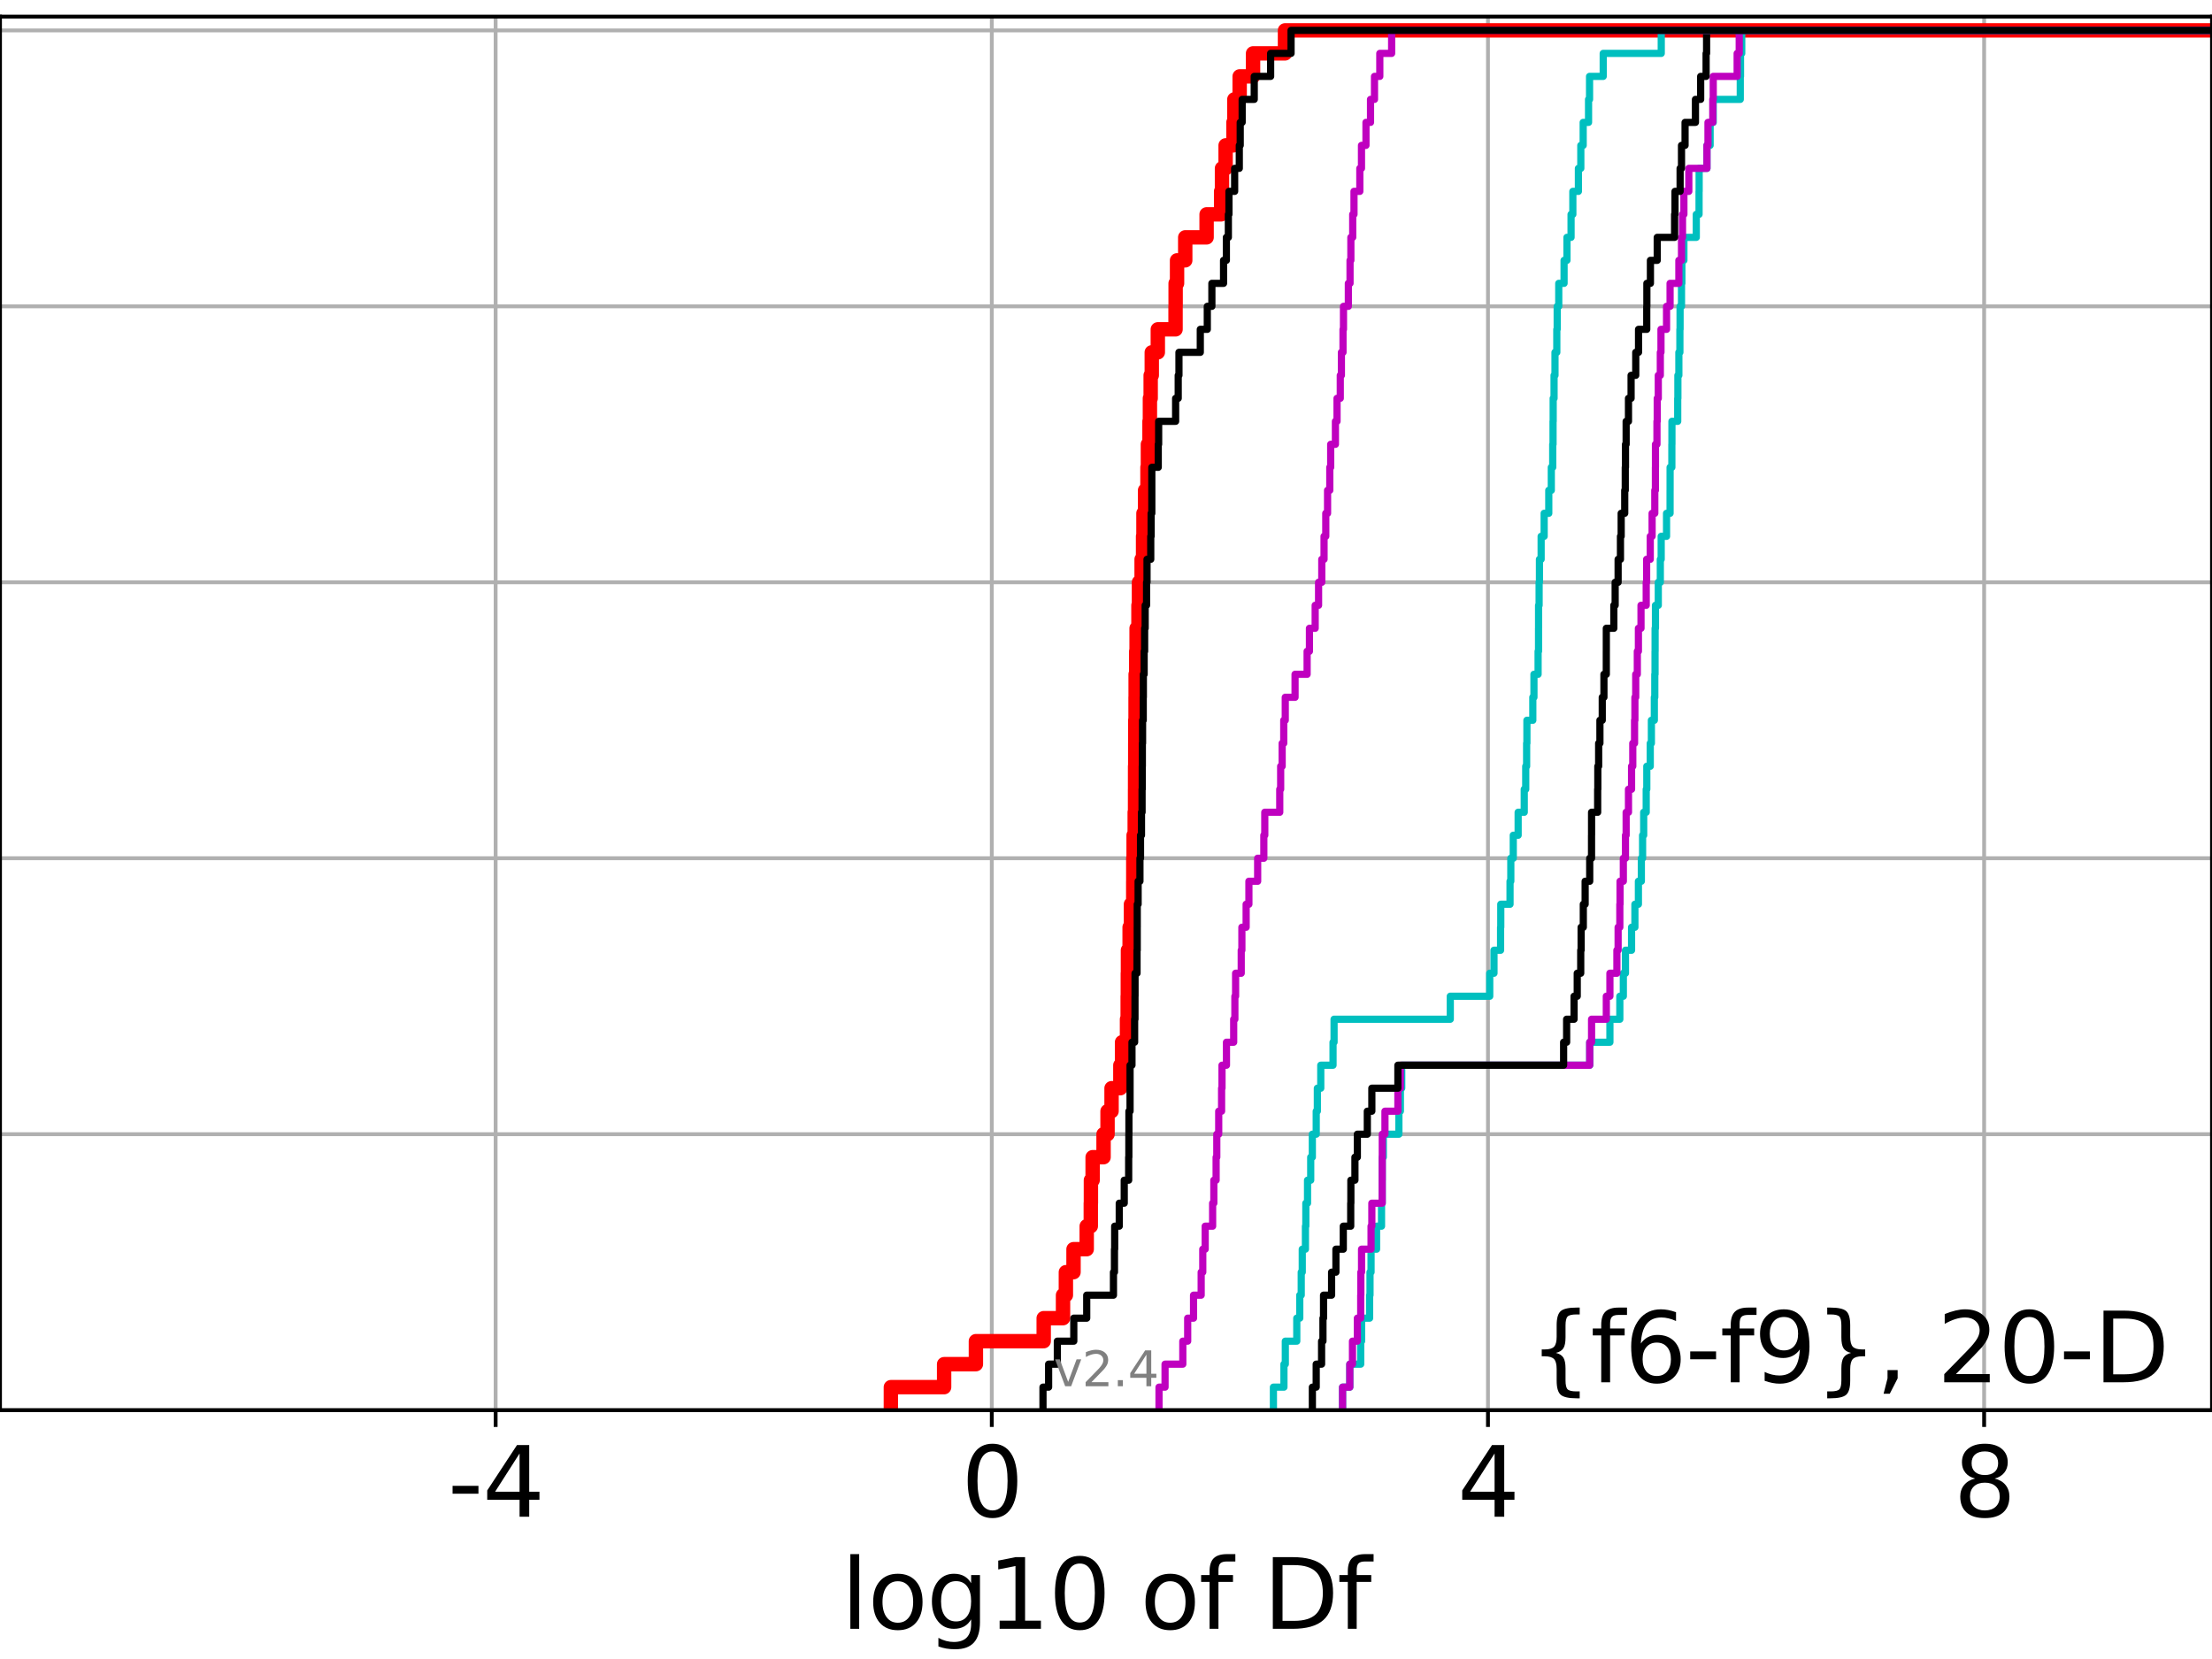 <?xml version="1.0" encoding="utf-8" standalone="no"?>
<!DOCTYPE svg PUBLIC "-//W3C//DTD SVG 1.1//EN"
  "http://www.w3.org/Graphics/SVG/1.1/DTD/svg11.dtd">
<svg height="345.6pt" version="1.1" viewBox="0 0 460.8 345.6" width="460.8pt" xmlns="http://www.w3.org/2000/svg" xmlns:xlink="http://www.w3.org/1999/xlink">
 <defs>
  <style type="text/css">*{stroke-linecap:butt;stroke-linejoin:round;}</style>
 </defs>
 <g id="figure_1">
  <g id="patch_1">
   <path d="M 0 345.6 
L 460.8 345.6 
L 460.8 0 
L 0 0 
z
" style="fill:#ffffff;"/>
  </g>
  <g id="axes_1">
   <g id="patch_2">
    <path d="M 0 293.76 
L 460.8 293.76 
L 460.8 3.456 
L 0 3.456 
z
" style="fill:#ffffff;"/>
   </g>
   <g id="matplotlib.axis_1">
    <g id="xtick_1">
     <g id="line2d_1">
      <path clip-path="url(#p9e654e6924)" d="M 103.249 293.76 
L 103.249 3.456 
" style="fill:none;stroke:#b0b0b0;stroke-linecap:square;stroke-width:0.8;"/>
     </g>
     <g id="line2d_2">
      <defs>
       <path d="M 0 0 
L 0 3.5 
" id="mbe86a4dfa7" style="stroke:#000000;stroke-width:0.8;"/>
      </defs>
      <g>
       <use style="stroke:#000000;stroke-width:0.8;" x="103.249" xlink:href="#mbe86a4dfa7" y="293.76"/>
      </g>
     </g>
     <g id="text_1">
      <!-- -4 -->
      <g transform="translate(93.279 315.957)scale(0.2 -0.2)">
       <defs>
        <path d="M 313 2009 
L 1997 2009 
L 1997 1497 
L 313 1497 
L 313 2009 
z
" id="DejaVuSans-2d" transform="scale(0.016)"/>
        <path d="M 2419 4116 
L 825 1625 
L 2419 1625 
L 2419 4116 
z
M 2253 4666 
L 3047 4666 
L 3047 1625 
L 3713 1625 
L 3713 1100 
L 3047 1100 
L 3047 0 
L 2419 0 
L 2419 1100 
L 313 1100 
L 313 1709 
L 2253 4666 
z
" id="DejaVuSans-34" transform="scale(0.016)"/>
       </defs>
       <use xlink:href="#DejaVuSans-2d"/>
       <use x="36.084" xlink:href="#DejaVuSans-34"/>
      </g>
     </g>
    </g>
    <g id="xtick_2">
     <g id="line2d_3">
      <path clip-path="url(#p9e654e6924)" d="M 206.61 293.76 
L 206.61 3.456 
" style="fill:none;stroke:#b0b0b0;stroke-linecap:square;stroke-width:0.8;"/>
     </g>
     <g id="line2d_4">
      <g>
       <use style="stroke:#000000;stroke-width:0.8;" x="206.61" xlink:href="#mbe86a4dfa7" y="293.76"/>
      </g>
     </g>
     <g id="text_2">
      <!-- 0 -->
      <g transform="translate(200.247 315.957)scale(0.2 -0.2)">
       <defs>
        <path d="M 2034 4250 
Q 1547 4250 1301 3770 
Q 1056 3291 1056 2328 
Q 1056 1369 1301 889 
Q 1547 409 2034 409 
Q 2525 409 2770 889 
Q 3016 1369 3016 2328 
Q 3016 3291 2770 3770 
Q 2525 4250 2034 4250 
z
M 2034 4750 
Q 2819 4750 3233 4129 
Q 3647 3509 3647 2328 
Q 3647 1150 3233 529 
Q 2819 -91 2034 -91 
Q 1250 -91 836 529 
Q 422 1150 422 2328 
Q 422 3509 836 4129 
Q 1250 4750 2034 4750 
z
" id="DejaVuSans-30" transform="scale(0.016)"/>
       </defs>
       <use xlink:href="#DejaVuSans-30"/>
      </g>
     </g>
    </g>
    <g id="xtick_3">
     <g id="line2d_5">
      <path clip-path="url(#p9e654e6924)" d="M 309.971 293.76 
L 309.971 3.456 
" style="fill:none;stroke:#b0b0b0;stroke-linecap:square;stroke-width:0.8;"/>
     </g>
     <g id="line2d_6">
      <g>
       <use style="stroke:#000000;stroke-width:0.8;" x="309.971" xlink:href="#mbe86a4dfa7" y="293.76"/>
      </g>
     </g>
     <g id="text_3">
      <!-- 4 -->
      <g transform="translate(303.608 315.957)scale(0.2 -0.2)">
       <use xlink:href="#DejaVuSans-34"/>
      </g>
     </g>
    </g>
    <g id="xtick_4">
     <g id="line2d_7">
      <path clip-path="url(#p9e654e6924)" d="M 413.331 293.76 
L 413.331 3.456 
" style="fill:none;stroke:#b0b0b0;stroke-linecap:square;stroke-width:0.8;"/>
     </g>
     <g id="line2d_8">
      <g>
       <use style="stroke:#000000;stroke-width:0.8;" x="413.331" xlink:href="#mbe86a4dfa7" y="293.76"/>
      </g>
     </g>
     <g id="text_4">
      <!-- 8 -->
      <g transform="translate(406.969 315.957)scale(0.2 -0.2)">
       <defs>
        <path d="M 2034 2216 
Q 1584 2216 1326 1975 
Q 1069 1734 1069 1313 
Q 1069 891 1326 650 
Q 1584 409 2034 409 
Q 2484 409 2743 651 
Q 3003 894 3003 1313 
Q 3003 1734 2745 1975 
Q 2488 2216 2034 2216 
z
M 1403 2484 
Q 997 2584 770 2862 
Q 544 3141 544 3541 
Q 544 4100 942 4425 
Q 1341 4750 2034 4750 
Q 2731 4750 3128 4425 
Q 3525 4100 3525 3541 
Q 3525 3141 3298 2862 
Q 3072 2584 2669 2484 
Q 3125 2378 3379 2068 
Q 3634 1759 3634 1313 
Q 3634 634 3220 271 
Q 2806 -91 2034 -91 
Q 1263 -91 848 271 
Q 434 634 434 1313 
Q 434 1759 690 2068 
Q 947 2378 1403 2484 
z
M 1172 3481 
Q 1172 3119 1398 2916 
Q 1625 2713 2034 2713 
Q 2441 2713 2670 2916 
Q 2900 3119 2900 3481 
Q 2900 3844 2670 4047 
Q 2441 4250 2034 4250 
Q 1625 4250 1398 4047 
Q 1172 3844 1172 3481 
z
" id="DejaVuSans-38" transform="scale(0.016)"/>
       </defs>
       <use xlink:href="#DejaVuSans-38"/>
      </g>
     </g>
    </g>
    <g id="text_5">
     <!-- log10 of Df -->
     <g transform="translate(175.214 339.313)scale(0.2 -0.2)">
      <defs>
       <path d="M 603 4863 
L 1178 4863 
L 1178 0 
L 603 0 
L 603 4863 
z
" id="DejaVuSans-6c" transform="scale(0.016)"/>
       <path d="M 1959 3097 
Q 1497 3097 1228 2736 
Q 959 2375 959 1747 
Q 959 1119 1226 758 
Q 1494 397 1959 397 
Q 2419 397 2687 759 
Q 2956 1122 2956 1747 
Q 2956 2369 2687 2733 
Q 2419 3097 1959 3097 
z
M 1959 3584 
Q 2709 3584 3137 3096 
Q 3566 2609 3566 1747 
Q 3566 888 3137 398 
Q 2709 -91 1959 -91 
Q 1206 -91 779 398 
Q 353 888 353 1747 
Q 353 2609 779 3096 
Q 1206 3584 1959 3584 
z
" id="DejaVuSans-6f" transform="scale(0.016)"/>
       <path d="M 2906 1791 
Q 2906 2416 2648 2759 
Q 2391 3103 1925 3103 
Q 1463 3103 1205 2759 
Q 947 2416 947 1791 
Q 947 1169 1205 825 
Q 1463 481 1925 481 
Q 2391 481 2648 825 
Q 2906 1169 2906 1791 
z
M 3481 434 
Q 3481 -459 3084 -895 
Q 2688 -1331 1869 -1331 
Q 1566 -1331 1297 -1286 
Q 1028 -1241 775 -1147 
L 775 -588 
Q 1028 -725 1275 -790 
Q 1522 -856 1778 -856 
Q 2344 -856 2625 -561 
Q 2906 -266 2906 331 
L 2906 616 
Q 2728 306 2450 153 
Q 2172 0 1784 0 
Q 1141 0 747 490 
Q 353 981 353 1791 
Q 353 2603 747 3093 
Q 1141 3584 1784 3584 
Q 2172 3584 2450 3431 
Q 2728 3278 2906 2969 
L 2906 3500 
L 3481 3500 
L 3481 434 
z
" id="DejaVuSans-67" transform="scale(0.016)"/>
       <path d="M 794 531 
L 1825 531 
L 1825 4091 
L 703 3866 
L 703 4441 
L 1819 4666 
L 2450 4666 
L 2450 531 
L 3481 531 
L 3481 0 
L 794 0 
L 794 531 
z
" id="DejaVuSans-31" transform="scale(0.016)"/>
       <path id="DejaVuSans-20" transform="scale(0.016)"/>
       <path d="M 2375 4863 
L 2375 4384 
L 1825 4384 
Q 1516 4384 1395 4259 
Q 1275 4134 1275 3809 
L 1275 3500 
L 2222 3500 
L 2222 3053 
L 1275 3053 
L 1275 0 
L 697 0 
L 697 3053 
L 147 3053 
L 147 3500 
L 697 3500 
L 697 3744 
Q 697 4328 969 4595 
Q 1241 4863 1831 4863 
L 2375 4863 
z
" id="DejaVuSans-66" transform="scale(0.016)"/>
       <path d="M 1259 4147 
L 1259 519 
L 2022 519 
Q 2988 519 3436 956 
Q 3884 1394 3884 2338 
Q 3884 3275 3436 3711 
Q 2988 4147 2022 4147 
L 1259 4147 
z
M 628 4666 
L 1925 4666 
Q 3281 4666 3915 4102 
Q 4550 3538 4550 2338 
Q 4550 1131 3912 565 
Q 3275 0 1925 0 
L 628 0 
L 628 4666 
z
" id="DejaVuSans-44" transform="scale(0.016)"/>
      </defs>
      <use xlink:href="#DejaVuSans-6c"/>
      <use x="27.783" xlink:href="#DejaVuSans-6f"/>
      <use x="88.965" xlink:href="#DejaVuSans-67"/>
      <use x="152.441" xlink:href="#DejaVuSans-31"/>
      <use x="216.064" xlink:href="#DejaVuSans-30"/>
      <use x="279.688" xlink:href="#DejaVuSans-20"/>
      <use x="311.475" xlink:href="#DejaVuSans-6f"/>
      <use x="372.656" xlink:href="#DejaVuSans-66"/>
      <use x="407.861" xlink:href="#DejaVuSans-20"/>
      <use x="439.648" xlink:href="#DejaVuSans-44"/>
      <use x="516.65" xlink:href="#DejaVuSans-66"/>
     </g>
    </g>
   </g>
   <g id="matplotlib.axis_2">
    <g id="ytick_1">
     <g id="line2d_9">
      <path clip-path="url(#p9e654e6924)" d="M 0 293.76 
L 460.8 293.76 
" style="fill:none;stroke:#b0b0b0;stroke-linecap:square;stroke-width:0.8;"/>
     </g>
     <g id="line2d_10">
      <defs>
       <path d="M 0 0 
L -3.5 0 
" id="m44449fa8b7" style="stroke:#000000;stroke-width:0.8;"/>
      </defs>
      <g>
       <use style="stroke:#000000;stroke-width:0.8;" x="0" xlink:href="#m44449fa8b7" y="293.76"/>
      </g>
     </g>
    </g>
    <g id="ytick_2">
     <g id="line2d_11">
      <path clip-path="url(#p9e654e6924)" d="M 0 236.274 
L 460.8 236.274 
" style="fill:none;stroke:#b0b0b0;stroke-linecap:square;stroke-width:0.8;"/>
     </g>
     <g id="line2d_12">
      <g>
       <use style="stroke:#000000;stroke-width:0.8;" x="0" xlink:href="#m44449fa8b7" y="236.274"/>
      </g>
     </g>
    </g>
    <g id="ytick_3">
     <g id="line2d_13">
      <path clip-path="url(#p9e654e6924)" d="M 0 178.788 
L 460.8 178.788 
" style="fill:none;stroke:#b0b0b0;stroke-linecap:square;stroke-width:0.8;"/>
     </g>
     <g id="line2d_14">
      <g>
       <use style="stroke:#000000;stroke-width:0.8;" x="0" xlink:href="#m44449fa8b7" y="178.788"/>
      </g>
     </g>
    </g>
    <g id="ytick_4">
     <g id="line2d_15">
      <path clip-path="url(#p9e654e6924)" d="M 0 121.302 
L 460.8 121.302 
" style="fill:none;stroke:#b0b0b0;stroke-linecap:square;stroke-width:0.8;"/>
     </g>
     <g id="line2d_16">
      <g>
       <use style="stroke:#000000;stroke-width:0.8;" x="0" xlink:href="#m44449fa8b7" y="121.302"/>
      </g>
     </g>
    </g>
    <g id="ytick_5">
     <g id="line2d_17">
      <path clip-path="url(#p9e654e6924)" d="M 0 63.816 
L 460.8 63.816 
" style="fill:none;stroke:#b0b0b0;stroke-linecap:square;stroke-width:0.8;"/>
     </g>
     <g id="line2d_18">
      <g>
       <use style="stroke:#000000;stroke-width:0.8;" x="0" xlink:href="#m44449fa8b7" y="63.816"/>
      </g>
     </g>
    </g>
    <g id="ytick_6">
     <g id="line2d_19">
      <path clip-path="url(#p9e654e6924)" d="M 0 6.33 
L 460.8 6.33 
" style="fill:none;stroke:#b0b0b0;stroke-linecap:square;stroke-width:0.8;"/>
     </g>
     <g id="line2d_20">
      <g>
       <use style="stroke:#000000;stroke-width:0.8;" x="0" xlink:href="#m44449fa8b7" y="6.33"/>
      </g>
     </g>
    </g>
   </g>
   <g id="line2d_21">
    <path clip-path="url(#p9e654e6924)" d="M 185.584 293.76 
L 185.584 288.97 
L 196.677 288.97 
L 196.677 284.179 
L 203.299 284.179 
L 203.299 279.389 
L 217.422 279.389 
L 217.422 274.598 
L 221.447 274.598 
L 221.447 269.808 
L 222.041 269.808 
L 222.041 265.017 
L 223.634 265.017 
L 223.634 260.227 
L 226.383 260.227 
L 226.383 255.436 
L 227.231 255.436 
L 227.231 250.646 
L 227.258 250.646 
L 227.258 245.855 
L 227.616 245.855 
L 227.616 241.065 
L 229.892 241.065 
L 229.892 236.274 
L 230.721 236.274 
L 230.721 231.484 
L 231.557 231.484 
L 231.557 226.693 
L 233.39 226.693 
L 233.39 221.903 
L 233.742 221.903 
L 233.742 217.112 
L 234.776 217.112 
L 234.776 212.322 
L 234.916 212.322 
L 234.916 207.531 
L 234.945 207.531 
L 234.945 202.741 
L 234.972 202.741 
L 234.972 197.95 
L 235.321 197.95 
L 235.321 193.16 
L 235.601 193.16 
L 235.601 188.369 
L 236.075 188.369 
L 236.075 183.579 
L 236.085 183.579 
L 236.085 178.788 
L 236.154 178.788 
L 236.154 173.998 
L 236.381 173.998 
L 236.381 169.207 
L 236.452 169.207 
L 236.452 164.417 
L 236.459 164.417 
L 236.459 159.626 
L 236.492 159.626 
L 236.492 154.836 
L 236.498 154.836 
L 236.498 150.045 
L 236.558 150.045 
L 236.558 145.255 
L 236.574 145.255 
L 236.574 140.464 
L 236.7 140.464 
L 236.7 135.674 
L 236.775 135.674 
L 236.775 130.883 
L 237.161 130.883 
L 237.161 126.093 
L 237.269 126.093 
L 237.269 121.302 
L 237.819 121.302 
L 237.819 116.512 
L 238.123 116.512 
L 238.123 111.721 
L 238.203 111.721 
L 238.203 106.931 
L 238.542 106.931 
L 238.542 102.14 
L 239.038 102.14 
L 239.038 97.35 
L 239.13 97.35 
L 239.13 92.559 
L 239.464 92.559 
L 239.464 87.769 
L 239.547 87.769 
L 239.547 82.978 
L 239.706 82.978 
L 239.706 78.188 
L 239.935 78.188 
L 239.935 73.397 
L 241.194 73.397 
L 241.194 68.607 
L 244.888 68.607 
L 244.888 63.816 
L 244.905 63.816 
L 244.905 59.026 
L 245.202 59.026 
L 245.202 54.235 
L 246.907 54.235 
L 246.907 49.445 
L 251.357 49.445 
L 251.357 44.654 
L 254.383 44.654 
L 254.383 39.864 
L 254.563 39.864 
L 254.563 35.073 
L 255.319 35.073 
L 255.319 30.283 
L 256.954 30.283 
L 256.954 25.492 
L 257.138 25.492 
L 257.138 20.702 
L 258.245 20.702 
L 258.245 15.911 
L 261.034 15.911 
L 261.034 11.121 
L 267.689 11.121 
L 267.689 6.33 
L 267.689 6.33 
L 267.689 6.33 
L 460.8 6.33 
" style="fill:none;stroke:#ff0000;stroke-linecap:square;stroke-width:3;"/>
   </g>
   <g id="line2d_22">
    <path clip-path="url(#p9e654e6924)" d="M 279.681 293.76 
L 279.681 288.97 
L 281.188 288.97 
L 281.188 284.179 
L 283.462 284.179 
L 283.462 279.389 
L 283.646 279.389 
L 283.646 274.598 
L 285.316 274.598 
L 285.316 269.808 
L 285.398 269.808 
L 285.398 265.017 
L 285.615 265.017 
L 285.615 260.227 
L 286.766 260.227 
L 286.766 255.436 
L 287.797 255.436 
L 287.797 250.646 
L 287.944 250.646 
L 287.944 245.855 
L 287.953 245.855 
L 287.953 241.065 
L 288.169 241.065 
L 288.169 236.274 
L 291.415 236.274 
L 291.415 231.484 
L 291.723 231.484 
L 291.723 226.693 
L 292.006 226.693 
L 292.006 221.903 
L 331.166 221.903 
L 331.166 217.112 
L 335.374 217.112 
L 335.374 212.322 
L 337.44 212.322 
L 337.44 207.531 
L 338.172 207.531 
L 338.172 202.741 
L 338.614 202.741 
L 338.614 197.95 
L 339.885 197.95 
L 339.885 193.16 
L 340.58 193.16 
L 340.58 188.369 
L 341.311 188.369 
L 341.311 183.579 
L 341.924 183.579 
L 341.924 178.788 
L 342.182 178.788 
L 342.182 173.998 
L 342.412 173.998 
L 342.412 169.207 
L 342.936 169.207 
L 342.936 164.417 
L 343.058 164.417 
L 343.058 159.626 
L 343.779 159.626 
L 343.779 154.836 
L 344.015 154.836 
L 344.015 150.045 
L 344.629 150.045 
L 344.629 145.255 
L 344.724 145.255 
L 344.724 140.464 
L 344.775 140.464 
L 344.775 135.674 
L 344.789 135.674 
L 344.789 130.883 
L 344.864 130.883 
L 344.864 126.093 
L 345.453 126.093 
L 345.453 121.302 
L 345.875 121.302 
L 345.875 116.512 
L 346.055 116.512 
L 346.055 111.721 
L 347.172 111.721 
L 347.172 106.931 
L 347.906 106.931 
L 347.906 102.14 
L 347.911 102.14 
L 347.911 97.35 
L 348.278 97.35 
L 348.278 92.559 
L 348.295 92.559 
L 348.295 87.769 
L 349.498 87.769 
L 349.498 82.978 
L 349.533 82.978 
L 349.533 78.188 
L 349.737 78.188 
L 349.737 73.397 
L 349.952 73.397 
L 349.952 68.607 
L 349.989 68.607 
L 349.989 63.816 
L 350.289 63.816 
L 350.289 59.026 
L 350.366 59.026 
L 350.366 54.235 
L 350.789 54.235 
L 350.789 49.445 
L 353.367 49.445 
L 353.367 44.654 
L 353.945 44.654 
L 353.945 39.864 
L 353.963 39.864 
L 353.963 35.073 
L 355.587 35.073 
L 355.587 30.283 
L 356.25 30.283 
L 356.25 25.492 
L 356.899 25.492 
L 356.899 20.702 
L 362.53 20.702 
L 362.53 15.911 
L 362.58 15.911 
L 362.58 11.121 
L 362.836 11.121 
L 362.836 6.33 
L 362.836 6.33 
L 362.836 6.33 
L 460.8 6.33 
" style="fill:none;stroke:#00bfbf;stroke-linecap:square;stroke-width:1.5;"/>
   </g>
   <g id="line2d_23">
    <path clip-path="url(#p9e654e6924)" d="M 279.681 293.76 
L 279.681 288.97 
L 281.188 288.97 
L 281.188 284.179 
L 281.747 284.179 
L 281.747 279.389 
L 282.761 279.389 
L 282.761 274.598 
L 283.462 274.598 
L 283.462 269.808 
L 283.489 269.808 
L 283.489 265.017 
L 283.635 265.017 
L 283.635 260.227 
L 285.615 260.227 
L 285.615 255.436 
L 285.78 255.436 
L 285.78 250.646 
L 287.936 250.646 
L 287.936 245.855 
L 287.944 245.855 
L 287.944 241.065 
L 287.953 241.065 
L 287.953 236.274 
L 288.513 236.274 
L 288.513 231.484 
L 291.206 231.484 
L 291.206 226.693 
L 291.723 226.693 
L 291.723 221.903 
L 331.166 221.903 
L 331.166 217.112 
L 331.554 217.112 
L 331.554 212.322 
L 334.626 212.322 
L 334.626 207.531 
L 335.374 207.531 
L 335.374 202.741 
L 336.829 202.741 
L 336.829 197.95 
L 337.083 197.95 
L 337.083 193.16 
L 337.44 193.16 
L 337.44 188.369 
L 337.485 188.369 
L 337.485 183.579 
L 338.172 183.579 
L 338.172 178.788 
L 338.614 178.788 
L 338.614 173.998 
L 338.755 173.998 
L 338.755 169.207 
L 339.243 169.207 
L 339.243 164.417 
L 339.885 164.417 
L 339.885 159.626 
L 340.139 159.626 
L 340.139 154.836 
L 340.508 154.836 
L 340.508 150.045 
L 340.58 150.045 
L 340.58 145.255 
L 340.752 145.255 
L 340.752 140.464 
L 341.083 140.464 
L 341.083 135.674 
L 341.311 135.674 
L 341.311 130.883 
L 341.852 130.883 
L 341.852 126.093 
L 342.936 126.093 
L 342.936 121.302 
L 343.024 121.302 
L 343.024 116.512 
L 343.779 116.512 
L 343.779 111.721 
L 344.165 111.721 
L 344.165 106.931 
L 344.724 106.931 
L 344.724 102.14 
L 344.853 102.14 
L 344.853 97.35 
L 344.864 97.35 
L 344.864 92.559 
L 345.174 92.559 
L 345.174 87.769 
L 345.233 87.769 
L 345.233 82.978 
L 345.453 82.978 
L 345.453 78.188 
L 345.875 78.188 
L 345.875 73.397 
L 346.012 73.397 
L 346.012 68.607 
L 347.172 68.607 
L 347.172 63.816 
L 347.906 63.816 
L 347.906 59.026 
L 349.737 59.026 
L 349.737 54.235 
L 350.289 54.235 
L 350.289 49.445 
L 350.498 49.445 
L 350.498 44.654 
L 350.789 44.654 
L 350.789 39.864 
L 351.811 39.864 
L 351.811 35.073 
L 355.587 35.073 
L 355.587 30.283 
L 355.803 30.283 
L 355.803 25.492 
L 356.803 25.492 
L 356.803 20.702 
L 356.899 20.702 
L 356.899 15.911 
L 361.882 15.911 
L 361.882 11.121 
L 362.311 11.121 
L 362.311 6.33 
L 362.311 6.33 
L 362.311 6.33 
L 460.8 6.33 
" style="fill:none;stroke:#bf00bf;stroke-linecap:square;stroke-width:1.5;"/>
   </g>
   <g id="line2d_24">
    <path clip-path="url(#p9e654e6924)" d="M 273.391 293.76 
L 273.391 288.97 
L 274.189 288.97 
L 274.189 284.179 
L 275.311 284.179 
L 275.311 279.389 
L 275.596 279.389 
L 275.596 274.598 
L 275.718 274.598 
L 275.718 269.808 
L 277.396 269.808 
L 277.396 265.017 
L 278.297 265.017 
L 278.297 260.227 
L 279.834 260.227 
L 279.834 255.436 
L 281.379 255.436 
L 281.379 250.646 
L 281.41 250.646 
L 281.41 245.855 
L 282.256 245.855 
L 282.256 241.065 
L 282.761 241.065 
L 282.761 236.274 
L 284.836 236.274 
L 284.836 231.484 
L 285.78 231.484 
L 285.78 226.693 
L 291.205 226.693 
L 291.205 221.903 
L 325.73 221.903 
L 325.73 217.112 
L 326.359 217.112 
L 326.359 212.322 
L 327.905 212.322 
L 327.905 207.531 
L 328.568 207.531 
L 328.568 202.741 
L 329.294 202.741 
L 329.294 197.95 
L 329.377 197.95 
L 329.377 193.16 
L 329.832 193.16 
L 329.832 188.369 
L 330.214 188.369 
L 330.214 183.579 
L 331.166 183.579 
L 331.166 178.788 
L 331.545 178.788 
L 331.545 173.998 
L 331.554 173.998 
L 331.554 169.207 
L 332.822 169.207 
L 332.822 164.417 
L 332.855 164.417 
L 332.855 159.626 
L 333.028 159.626 
L 333.028 154.836 
L 333.293 154.836 
L 333.293 150.045 
L 333.779 150.045 
L 333.779 145.255 
L 334.128 145.255 
L 334.128 140.464 
L 334.623 140.464 
L 334.623 135.674 
L 334.626 135.674 
L 334.626 130.883 
L 336.191 130.883 
L 336.191 126.093 
L 336.467 126.093 
L 336.467 121.302 
L 337.083 121.302 
L 337.083 116.512 
L 337.571 116.512 
L 337.571 111.721 
L 337.72 111.721 
L 337.72 106.931 
L 338.459 106.931 
L 338.459 102.14 
L 338.572 102.14 
L 338.572 97.35 
L 338.619 97.35 
L 338.619 92.559 
L 338.755 92.559 
L 338.755 87.769 
L 339.243 87.769 
L 339.243 82.978 
L 339.785 82.978 
L 339.785 78.188 
L 340.757 78.188 
L 340.757 73.397 
L 341.337 73.397 
L 341.337 68.607 
L 343.047 68.607 
L 343.047 63.816 
L 343.071 63.816 
L 343.071 59.026 
L 343.814 59.026 
L 343.814 54.235 
L 345.233 54.235 
L 345.233 49.445 
L 348.851 49.445 
L 348.851 44.654 
L 348.936 44.654 
L 348.936 39.864 
L 349.997 39.864 
L 349.997 35.073 
L 350.289 35.073 
L 350.289 30.283 
L 351.029 30.283 
L 351.029 25.492 
L 353.193 25.492 
L 353.193 20.702 
L 354.281 20.702 
L 354.281 15.911 
L 355.413 15.911 
L 355.413 11.121 
L 355.514 11.121 
L 355.514 6.33 
L 355.514 6.33 
L 355.514 6.33 
L 460.8 6.33 
" style="fill:none;stroke:#000000;stroke-linecap:square;stroke-width:1.5;"/>
   </g>
   <g id="line2d_25">
    <path clip-path="url(#p9e654e6924)" d="M 265.275 293.76 
L 265.275 288.97 
L 267.47 288.97 
L 267.47 284.179 
L 267.755 284.179 
L 267.755 279.389 
L 270.142 279.389 
L 270.142 274.598 
L 270.764 274.598 
L 270.764 269.808 
L 271.069 269.808 
L 271.069 265.017 
L 271.283 265.017 
L 271.283 260.227 
L 271.946 260.227 
L 271.946 255.436 
L 272.029 255.436 
L 272.029 250.646 
L 272.384 250.646 
L 272.384 245.855 
L 273.046 245.855 
L 273.046 241.065 
L 273.384 241.065 
L 273.384 236.274 
L 274.193 236.274 
L 274.193 231.484 
L 274.428 231.484 
L 274.428 226.693 
L 275.14 226.693 
L 275.14 221.903 
L 277.694 221.903 
L 277.694 217.112 
L 277.911 217.112 
L 277.911 212.322 
L 302.121 212.322 
L 302.121 207.531 
L 310.337 207.531 
L 310.337 202.741 
L 311.226 202.741 
L 311.226 197.95 
L 312.598 197.95 
L 312.598 193.16 
L 312.639 193.16 
L 312.639 188.369 
L 314.568 188.369 
L 314.568 183.579 
L 314.73 183.579 
L 314.73 178.788 
L 315.241 178.788 
L 315.241 173.998 
L 316.258 173.998 
L 316.258 169.207 
L 317.528 169.207 
L 317.528 164.417 
L 317.838 164.417 
L 317.838 159.626 
L 318.024 159.626 
L 318.024 154.836 
L 318.083 154.836 
L 318.083 150.045 
L 319.313 150.045 
L 319.313 145.255 
L 319.55 145.255 
L 319.55 140.464 
L 320.413 140.464 
L 320.413 135.674 
L 320.506 135.674 
L 320.506 130.883 
L 320.514 130.883 
L 320.514 126.093 
L 320.625 126.093 
L 320.625 121.302 
L 320.696 121.302 
L 320.696 116.512 
L 321.047 116.512 
L 321.047 111.721 
L 321.676 111.721 
L 321.676 106.931 
L 322.639 106.931 
L 322.639 102.14 
L 323.165 102.14 
L 323.165 97.35 
L 323.46 97.35 
L 323.46 92.559 
L 323.526 92.559 
L 323.526 87.769 
L 323.555 87.769 
L 323.555 82.978 
L 323.74 82.978 
L 323.74 78.188 
L 323.934 78.188 
L 323.934 73.397 
L 324.312 73.397 
L 324.312 68.607 
L 324.39 68.607 
L 324.39 63.816 
L 324.717 63.816 
L 324.717 59.026 
L 325.825 59.026 
L 325.825 54.235 
L 326.424 54.235 
L 326.424 49.445 
L 327.282 49.445 
L 327.282 44.654 
L 327.652 44.654 
L 327.652 39.864 
L 328.81 39.864 
L 328.81 35.073 
L 329.312 35.073 
L 329.312 30.283 
L 329.806 30.283 
L 329.806 25.492 
L 330.924 25.492 
L 330.924 20.702 
L 331.132 20.702 
L 331.132 15.911 
L 333.979 15.911 
L 333.979 11.121 
L 346.069 11.121 
L 346.069 6.33 
L 346.069 6.33 
L 346.069 6.33 
L 460.8 6.33 
" style="fill:none;stroke:#00bfbf;stroke-linecap:square;stroke-width:1.5;"/>
   </g>
   <g id="line2d_26">
    <path clip-path="url(#p9e654e6924)" d="M 241.444 293.76 
L 241.444 288.97 
L 242.702 288.97 
L 242.702 284.179 
L 246.4 284.179 
L 246.4 279.389 
L 247.417 279.389 
L 247.417 274.598 
L 248.636 274.598 
L 248.636 269.808 
L 250.226 269.808 
L 250.226 265.017 
L 250.559 265.017 
L 250.559 260.227 
L 251.065 260.227 
L 251.065 255.436 
L 252.613 255.436 
L 252.613 250.646 
L 252.865 250.646 
L 252.865 245.855 
L 253.339 245.855 
L 253.339 241.065 
L 253.48 241.065 
L 253.48 236.274 
L 253.88 236.274 
L 253.88 231.484 
L 254.48 231.484 
L 254.48 226.693 
L 254.567 226.693 
L 254.567 221.903 
L 255.496 221.903 
L 255.496 217.112 
L 256.998 217.112 
L 256.998 212.322 
L 257.247 212.322 
L 257.247 207.531 
L 257.4 207.531 
L 257.4 202.741 
L 258.571 202.741 
L 258.571 197.95 
L 258.707 197.95 
L 258.707 193.16 
L 259.594 193.16 
L 259.594 188.369 
L 260.169 188.369 
L 260.169 183.579 
L 261.993 183.579 
L 261.993 178.788 
L 263.279 178.788 
L 263.279 173.998 
L 263.478 173.998 
L 263.478 169.207 
L 266.595 169.207 
L 266.595 164.417 
L 266.785 164.417 
L 266.785 159.626 
L 267.099 159.626 
L 267.099 154.836 
L 267.428 154.836 
L 267.428 150.045 
L 267.743 150.045 
L 267.743 145.255 
L 269.784 145.255 
L 269.784 140.464 
L 272.296 140.464 
L 272.296 135.674 
L 272.78 135.674 
L 272.78 130.883 
L 273.975 130.883 
L 273.975 126.093 
L 274.683 126.093 
L 274.683 121.302 
L 275.352 121.302 
L 275.352 116.512 
L 275.824 116.512 
L 275.824 111.721 
L 276.185 111.721 
L 276.185 106.931 
L 276.556 106.931 
L 276.556 102.14 
L 277.02 102.14 
L 277.02 97.35 
L 277.208 97.35 
L 277.208 92.559 
L 278.192 92.559 
L 278.192 87.769 
L 278.529 87.769 
L 278.529 82.978 
L 279.204 82.978 
L 279.204 78.188 
L 279.44 78.188 
L 279.44 73.397 
L 279.774 73.397 
L 279.774 68.607 
L 279.873 68.607 
L 279.873 63.816 
L 280.884 63.816 
L 280.884 59.026 
L 281.237 59.026 
L 281.237 54.235 
L 281.41 54.235 
L 281.41 49.445 
L 281.794 49.445 
L 281.794 44.654 
L 282.063 44.654 
L 282.063 39.864 
L 283.277 39.864 
L 283.277 35.073 
L 283.622 35.073 
L 283.622 30.283 
L 284.557 30.283 
L 284.557 25.492 
L 285.505 25.492 
L 285.505 20.702 
L 286.332 20.702 
L 286.332 15.911 
L 287.439 15.911 
L 287.439 11.121 
L 289.904 11.121 
L 289.904 6.33 
L 289.904 6.33 
L 289.904 6.33 
L 460.8 6.33 
" style="fill:none;stroke:#bf00bf;stroke-linecap:square;stroke-width:1.5;"/>
   </g>
   <g id="line2d_27">
    <path clip-path="url(#p9e654e6924)" d="M 217.272 293.76 
L 217.272 288.97 
L 218.446 288.97 
L 218.446 284.179 
L 220.264 284.179 
L 220.264 279.389 
L 223.691 279.389 
L 223.691 274.598 
L 226.383 274.598 
L 226.383 269.808 
L 231.954 269.808 
L 231.954 265.017 
L 232.163 265.017 
L 232.163 260.227 
L 232.209 260.227 
L 232.209 255.436 
L 233.161 255.436 
L 233.161 250.646 
L 234.199 250.646 
L 234.199 245.855 
L 235.123 245.855 
L 235.123 241.065 
L 235.161 241.065 
L 235.161 236.274 
L 235.176 236.274 
L 235.176 231.484 
L 235.412 231.484 
L 235.412 226.693 
L 235.413 226.693 
L 235.413 221.903 
L 235.81 221.903 
L 235.81 217.112 
L 236.364 217.112 
L 236.364 212.322 
L 236.438 212.322 
L 236.438 207.531 
L 236.451 207.531 
L 236.451 202.741 
L 236.864 202.741 
L 236.864 197.95 
L 236.904 197.95 
L 236.904 193.16 
L 236.909 193.16 
L 236.909 188.369 
L 237.091 188.369 
L 237.091 183.579 
L 237.471 183.579 
L 237.471 178.788 
L 237.591 178.788 
L 237.591 173.998 
L 237.792 173.998 
L 237.792 169.207 
L 237.915 169.207 
L 237.915 164.417 
L 237.952 164.417 
L 237.952 159.626 
L 237.974 159.626 
L 237.974 154.836 
L 238.018 154.836 
L 238.018 150.045 
L 238.158 150.045 
L 238.158 145.255 
L 238.183 145.255 
L 238.183 140.464 
L 238.346 140.464 
L 238.346 135.674 
L 238.447 135.674 
L 238.447 130.883 
L 238.56 130.883 
L 238.56 126.093 
L 238.849 126.093 
L 238.849 121.302 
L 238.944 121.302 
L 238.944 116.512 
L 239.722 116.512 
L 239.722 111.721 
L 239.805 111.721 
L 239.805 106.931 
L 239.944 106.931 
L 239.944 102.14 
L 239.945 102.14 
L 239.945 97.35 
L 241.286 97.35 
L 241.286 92.559 
L 241.368 92.559 
L 241.368 87.769 
L 244.905 87.769 
L 244.905 82.978 
L 245.443 82.978 
L 245.443 78.188 
L 245.598 78.188 
L 245.598 73.397 
L 250.042 73.397 
L 250.042 68.607 
L 251.502 68.607 
L 251.502 63.816 
L 252.456 63.816 
L 252.456 59.026 
L 254.888 59.026 
L 254.888 54.235 
L 255.477 54.235 
L 255.477 49.445 
L 255.891 49.445 
L 255.891 44.654 
L 256.015 44.654 
L 256.015 39.864 
L 257.199 39.864 
L 257.199 35.073 
L 258.167 35.073 
L 258.167 30.283 
L 258.36 30.283 
L 258.36 25.492 
L 258.766 25.492 
L 258.766 20.702 
L 261.279 20.702 
L 261.279 15.911 
L 264.696 15.911 
L 264.696 11.121 
L 268.951 11.121 
L 268.951 6.33 
L 268.951 6.33 
L 268.951 6.33 
L 460.8 6.33 
" style="fill:none;stroke:#000000;stroke-linecap:square;stroke-width:1.5;"/>
   </g>
   <g id="patch_3">
    <path d="M 0 293.76 
L 0 3.456 
" style="fill:none;stroke:#000000;stroke-linecap:square;stroke-linejoin:miter;stroke-width:0.8;"/>
   </g>
   <g id="patch_4">
    <path d="M 460.8 293.76 
L 460.8 3.456 
" style="fill:none;stroke:#000000;stroke-linecap:square;stroke-linejoin:miter;stroke-width:0.8;"/>
   </g>
   <g id="patch_5">
    <path d="M 0 293.76 
L 460.8 293.76 
" style="fill:none;stroke:#000000;stroke-linecap:square;stroke-linejoin:miter;stroke-width:0.8;"/>
   </g>
   <g id="patch_6">
    <path d="M 0 3.456 
L 460.8 3.456 
" style="fill:none;stroke:#000000;stroke-linecap:square;stroke-linejoin:miter;stroke-width:0.8;"/>
   </g>
   <g id="text_6">
    <!-- {f6-f9}, 20-D -->
    <g transform="translate(318.609 287.954)scale(0.2 -0.2)">
     <defs>
      <path d="M 3272 -594 
L 3272 -1044 
L 3078 -1044 
Q 2300 -1044 2036 -812 
Q 1772 -581 1772 109 
L 1772 856 
Q 1772 1328 1603 1509 
Q 1434 1691 991 1691 
L 800 1691 
L 800 2138 
L 991 2138 
Q 1438 2138 1605 2317 
Q 1772 2497 1772 2963 
L 1772 3713 
Q 1772 4403 2036 4633 
Q 2300 4863 3078 4863 
L 3272 4863 
L 3272 4416 
L 3059 4416 
Q 2619 4416 2484 4278 
Q 2350 4141 2350 3700 
L 2350 2925 
Q 2350 2434 2208 2212 
Q 2066 1991 1722 1913 
Q 2069 1828 2209 1606 
Q 2350 1384 2350 897 
L 2350 122 
Q 2350 -319 2484 -456 
Q 2619 -594 3059 -594 
L 3272 -594 
z
" id="DejaVuSans-7b" transform="scale(0.016)"/>
      <path d="M 2113 2584 
Q 1688 2584 1439 2293 
Q 1191 2003 1191 1497 
Q 1191 994 1439 701 
Q 1688 409 2113 409 
Q 2538 409 2786 701 
Q 3034 994 3034 1497 
Q 3034 2003 2786 2293 
Q 2538 2584 2113 2584 
z
M 3366 4563 
L 3366 3988 
Q 3128 4100 2886 4159 
Q 2644 4219 2406 4219 
Q 1781 4219 1451 3797 
Q 1122 3375 1075 2522 
Q 1259 2794 1537 2939 
Q 1816 3084 2150 3084 
Q 2853 3084 3261 2657 
Q 3669 2231 3669 1497 
Q 3669 778 3244 343 
Q 2819 -91 2113 -91 
Q 1303 -91 875 529 
Q 447 1150 447 2328 
Q 447 3434 972 4092 
Q 1497 4750 2381 4750 
Q 2619 4750 2861 4703 
Q 3103 4656 3366 4563 
z
" id="DejaVuSans-36" transform="scale(0.016)"/>
      <path d="M 703 97 
L 703 672 
Q 941 559 1184 500 
Q 1428 441 1663 441 
Q 2288 441 2617 861 
Q 2947 1281 2994 2138 
Q 2813 1869 2534 1725 
Q 2256 1581 1919 1581 
Q 1219 1581 811 2004 
Q 403 2428 403 3163 
Q 403 3881 828 4315 
Q 1253 4750 1959 4750 
Q 2769 4750 3195 4129 
Q 3622 3509 3622 2328 
Q 3622 1225 3098 567 
Q 2575 -91 1691 -91 
Q 1453 -91 1209 -44 
Q 966 3 703 97 
z
M 1959 2075 
Q 2384 2075 2632 2365 
Q 2881 2656 2881 3163 
Q 2881 3666 2632 3958 
Q 2384 4250 1959 4250 
Q 1534 4250 1286 3958 
Q 1038 3666 1038 3163 
Q 1038 2656 1286 2365 
Q 1534 2075 1959 2075 
z
" id="DejaVuSans-39" transform="scale(0.016)"/>
      <path d="M 800 -594 
L 1019 -594 
Q 1456 -594 1589 -459 
Q 1722 -325 1722 122 
L 1722 897 
Q 1722 1384 1862 1606 
Q 2003 1828 2350 1913 
Q 2003 1991 1862 2212 
Q 1722 2434 1722 2925 
L 1722 3700 
Q 1722 4144 1589 4280 
Q 1456 4416 1019 4416 
L 800 4416 
L 800 4863 
L 997 4863 
Q 1775 4863 2036 4633 
Q 2297 4403 2297 3713 
L 2297 2963 
Q 2297 2497 2465 2317 
Q 2634 2138 3078 2138 
L 3272 2138 
L 3272 1691 
L 3078 1691 
Q 2634 1691 2465 1509 
Q 2297 1328 2297 856 
L 2297 109 
Q 2297 -581 2036 -812 
Q 1775 -1044 997 -1044 
L 800 -1044 
L 800 -594 
z
" id="DejaVuSans-7d" transform="scale(0.016)"/>
      <path d="M 750 794 
L 1409 794 
L 1409 256 
L 897 -744 
L 494 -744 
L 750 256 
L 750 794 
z
" id="DejaVuSans-2c" transform="scale(0.016)"/>
      <path d="M 1228 531 
L 3431 531 
L 3431 0 
L 469 0 
L 469 531 
Q 828 903 1448 1529 
Q 2069 2156 2228 2338 
Q 2531 2678 2651 2914 
Q 2772 3150 2772 3378 
Q 2772 3750 2511 3984 
Q 2250 4219 1831 4219 
Q 1534 4219 1204 4116 
Q 875 4013 500 3803 
L 500 4441 
Q 881 4594 1212 4672 
Q 1544 4750 1819 4750 
Q 2544 4750 2975 4387 
Q 3406 4025 3406 3419 
Q 3406 3131 3298 2873 
Q 3191 2616 2906 2266 
Q 2828 2175 2409 1742 
Q 1991 1309 1228 531 
z
" id="DejaVuSans-32" transform="scale(0.016)"/>
     </defs>
     <use xlink:href="#DejaVuSans-7b"/>
     <use x="63.623" xlink:href="#DejaVuSans-66"/>
     <use x="98.828" xlink:href="#DejaVuSans-36"/>
     <use x="162.451" xlink:href="#DejaVuSans-2d"/>
     <use x="198.535" xlink:href="#DejaVuSans-66"/>
     <use x="233.74" xlink:href="#DejaVuSans-39"/>
     <use x="297.363" xlink:href="#DejaVuSans-7d"/>
     <use x="360.986" xlink:href="#DejaVuSans-2c"/>
     <use x="392.773" xlink:href="#DejaVuSans-20"/>
     <use x="424.561" xlink:href="#DejaVuSans-32"/>
     <use x="488.184" xlink:href="#DejaVuSans-30"/>
     <use x="551.807" xlink:href="#DejaVuSans-2d"/>
     <use x="587.891" xlink:href="#DejaVuSans-44"/>
    </g>
   </g>
   <g id="text_7">
    <!-- v2.4 -->
    <g style="fill:#808080;" transform="translate(219.489 288.777)scale(0.1 -0.1)">
     <defs>
      <path d="M 191 3500 
L 800 3500 
L 1894 563 
L 2988 3500 
L 3597 3500 
L 2284 0 
L 1503 0 
L 191 3500 
z
" id="DejaVuSans-76" transform="scale(0.016)"/>
      <path d="M 684 794 
L 1344 794 
L 1344 0 
L 684 0 
L 684 794 
z
" id="DejaVuSans-2e" transform="scale(0.016)"/>
     </defs>
     <use xlink:href="#DejaVuSans-76"/>
     <use x="59.18" xlink:href="#DejaVuSans-32"/>
     <use x="122.803" xlink:href="#DejaVuSans-2e"/>
     <use x="154.59" xlink:href="#DejaVuSans-34"/>
    </g>
   </g>
  </g>
 </g>
 <defs>
  <clipPath id="p9e654e6924">
   <rect height="290.304" width="460.8" x="0" y="3.456"/>
  </clipPath>
 </defs>
</svg>
